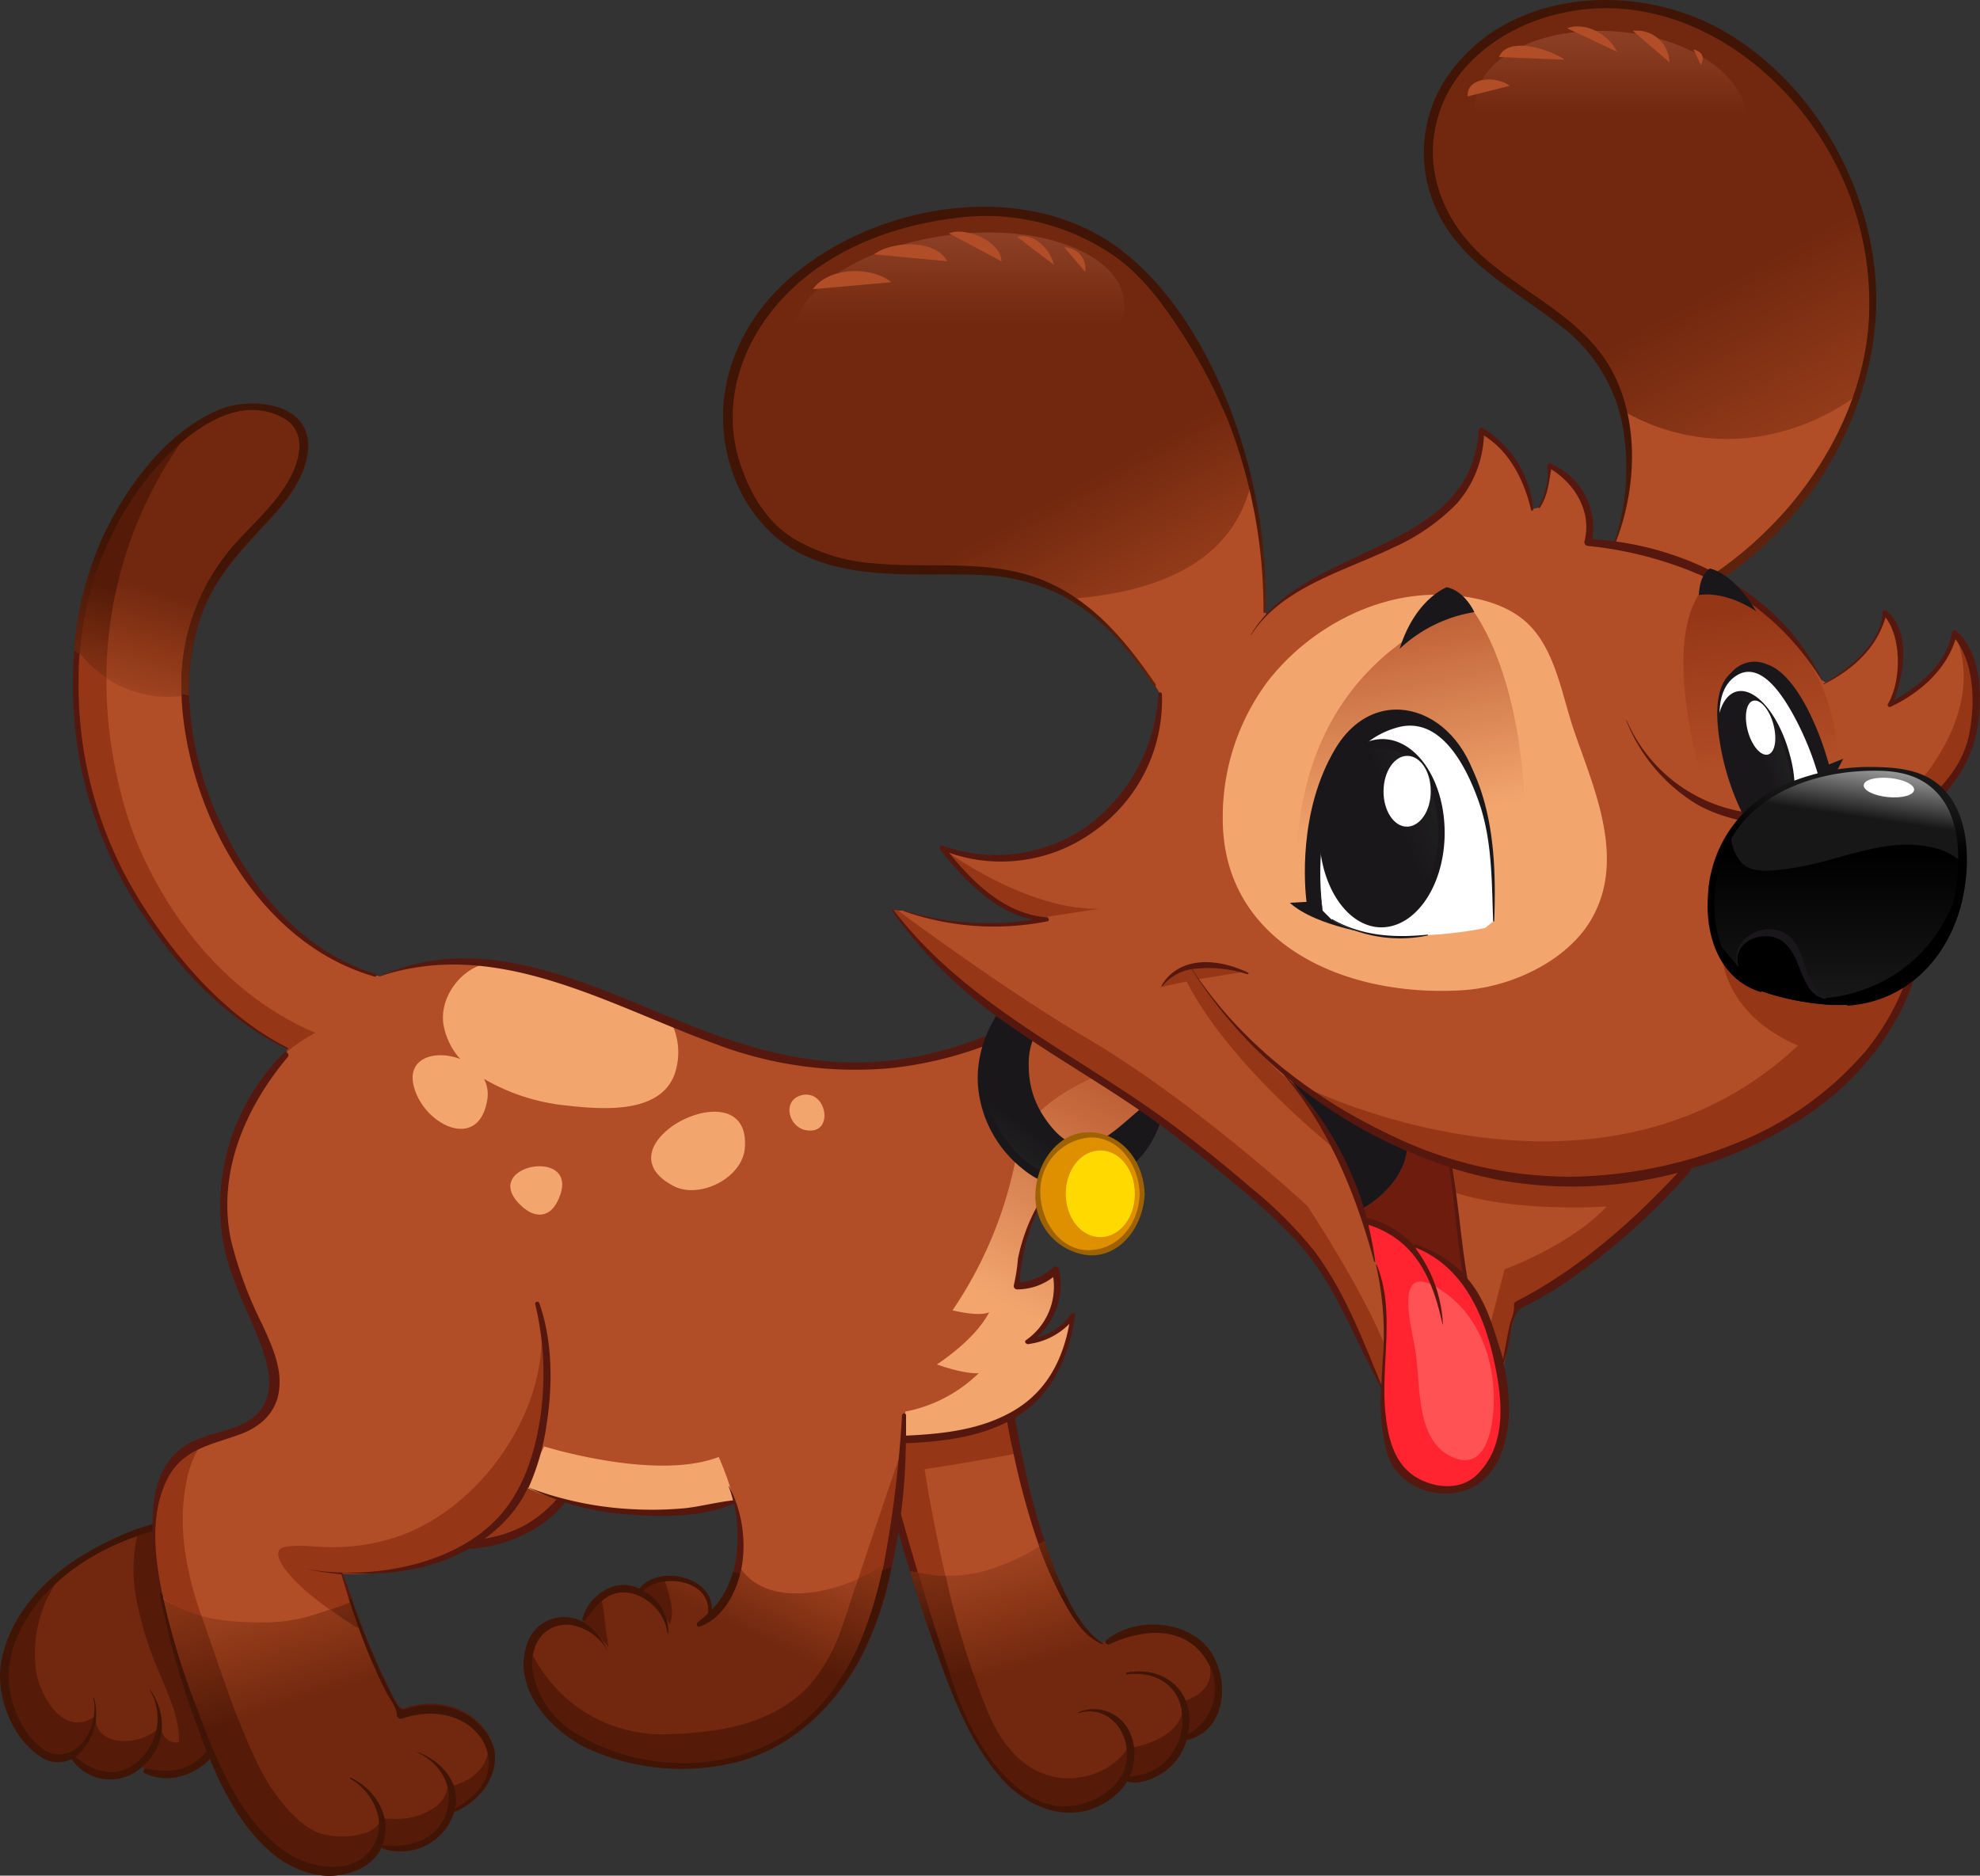 <svg xmlns="http://www.w3.org/2000/svg" xmlns:xlink="http://www.w3.org/1999/xlink" width="261.71" height="247.95" viewBox="0 0 261.71 247.95">
  <rect x="0" y="0" width="261.71" height="247.95" fill="#333333" stroke="none"/>
  <defs>
    <style>
      .cls-1 {
        fill: url(#linear-gradient);
      }

      .cls-2 {
        fill: #953716;
      }

      .cls-3 {
        fill: url(#linear-gradient-2);
      }

      .cls-4 {
        fill: url(#linear-gradient-3);
      }

      .cls-5 {
        fill: #56180e;
      }

      .cls-6 {
        fill: #b14d27;
      }

      .cls-7 {
        fill: url(#linear-gradient-4);
      }

      .cls-8 {
        fill: url(#linear-gradient-5);
      }

      .cls-9 {
        fill: url(#linear-gradient-6);
      }

      .cls-10 {
        fill: #f2a66e;
      }

      .cls-11 {
        fill: url(#linear-gradient-7);
      }

      .cls-12 {
        fill: url(#linear-gradient-8);
      }

      .cls-13 {
        fill: url(#linear-gradient-9);
      }

      .cls-14 {
        fill: url(#linear-gradient-10);
      }

      .cls-15 {
        fill: url(#linear-gradient-11);
      }

      .cls-16 {
        fill: url(#linear-gradient-12);
      }

      .cls-17 {
        fill: url(#linear-gradient-13);
      }

      .cls-18 {
        fill: url(#linear-gradient-14);
      }

      .cls-19 {
        fill: url(#linear-gradient-15);
      }

      .cls-20 {
        fill: url(#linear-gradient-16);
      }

      .cls-21 {
        fill: url(#linear-gradient-17);
      }

      .cls-22 {
        fill: #1a171b;
      }

      .cls-23 {
        fill: #de9000;
      }

      .cls-24 {
        fill: #ffd900;
      }

      .cls-25 {
        fill: #9f6200;
      }

      .cls-26 {
        fill: url(#linear-gradient-18);
      }

      .cls-27 {
        fill: url(#linear-gradient-19);
      }

      .cls-28 {
        fill: url(#linear-gradient-20);
      }

      .cls-29 {
        fill: url(#linear-gradient-21);
      }

      .cls-30 {
        fill: url(#linear-gradient-22);
      }

      .cls-31 {
        fill: url(#linear-gradient-23);
      }

      .cls-32 {
        fill: url(#linear-gradient-24);
      }

      .cls-33 {
        fill: #6d1c0e;
      }

      .cls-34 {
        fill: #ff2430;
      }

      .cls-35 {
        fill: #ff5254;
      }

      .cls-36 {
        fill: url(#linear-gradient-25);
      }

      .cls-37 {
        fill: #fff;
      }

      .cls-38 {
        fill: url(#linear-gradient-26);
      }

      .cls-39 {
        fill: url(#linear-gradient-27);
      }

      .cls-40 {
        fill: url(#linear-gradient-28);
      }

      .cls-41 {
        fill: url(#linear-gradient-29);
      }

      .cls-42 {
        fill: url(#linear-gradient-30);
      }
    </style>
    <linearGradient id="linear-gradient" x1="35.41" y1="201.59" x2="42.67" y2="193.97" gradientUnits="userSpaceOnUse">
      <stop offset="0" stop-color="#72280e"/>
      <stop offset="1" stop-color="#b14d27"/>
    </linearGradient>
    <linearGradient id="linear-gradient-2" x1="14.9" y1="184.29" x2="14.9" y2="180.83" gradientUnits="userSpaceOnUse">
      <stop offset="0" stop-color="#551b08"/>
      <stop offset="1" stop-color="#943a18"/>
    </linearGradient>
    <linearGradient id="linear-gradient-3" x1="54.94" y1="185.85" x2="59.44" y2="181.69" gradientUnits="userSpaceOnUse">
      <stop offset="0" stop-color="#401506"/>
      <stop offset="1" stop-color="#7f3115"/>
    </linearGradient>
    <linearGradient id="linear-gradient-4" x1="141.95" y1="218.52" x2="136.18" y2="198.45" xlink:href="#linear-gradient"/>
    <linearGradient id="linear-gradient-5" x1="141.61" y1="218.64" x2="137.23" y2="196.25" xlink:href="#linear-gradient-2"/>
    <linearGradient id="linear-gradient-6" x1="139.84" y1="211.47" x2="135.92" y2="199.01" xlink:href="#linear-gradient-3"/>
    <linearGradient id="linear-gradient-7" x1="133.64" y1="172.82" x2="151.99" y2="137.52" gradientUnits="userSpaceOnUse">
      <stop offset="0" stop-color="#f2a66e"/>
      <stop offset="1" stop-color="#b14d27"/>
    </linearGradient>
    <linearGradient id="linear-gradient-8" x1="94" y1="213.59" x2="101.85" y2="197.21" xlink:href="#linear-gradient"/>
    <linearGradient id="linear-gradient-9" x1="43.62" y1="223.74" x2="36.93" y2="202.74" xlink:href="#linear-gradient"/>
    <linearGradient id="linear-gradient-10" x1="22.95" y1="78.54" x2="17.41" y2="96.77" xlink:href="#linear-gradient"/>
    <linearGradient id="linear-gradient-11" x1="94.07" y1="213.62" x2="101.91" y2="197.24" xlink:href="#linear-gradient-2"/>
    <linearGradient id="linear-gradient-12" x1="43.61" y1="223.74" x2="36.92" y2="202.75" xlink:href="#linear-gradient-2"/>
    <linearGradient id="linear-gradient-13" x1="14.98" y1="77.99" x2="10.41" y2="93.04" xlink:href="#linear-gradient-2"/>
    <linearGradient id="linear-gradient-14" x1="24.82" y1="74.14" x2="19.63" y2="100.45" xlink:href="#linear-gradient-3"/>
    <linearGradient id="linear-gradient-15" x1="27.06" y1="198.05" x2="24.3" y2="193.2" xlink:href="#linear-gradient-3"/>
    <linearGradient id="linear-gradient-16" x1="98.24" y1="191.41" x2="99.28" y2="186.56" xlink:href="#linear-gradient-3"/>
    <linearGradient id="linear-gradient-17" x1="134.42" y1="152.73" x2="136.73" y2="149.5" gradientUnits="userSpaceOnUse">
      <stop offset="0" stop-color="#1f1f1f"/>
      <stop offset="1" stop-color="#1a171b"/>
    </linearGradient>
    <linearGradient id="linear-gradient-18" x1="224.75" y1="38.98" x2="245.53" y2="76.48" xlink:href="#linear-gradient"/>
    <linearGradient id="linear-gradient-19" x1="212.92" y1="15.17" x2="212.92" y2="-25.25" gradientUnits="userSpaceOnUse">
      <stop offset="0" stop-color="#72280e"/>
      <stop offset="1" stop-color="#d47f65"/>
    </linearGradient>
    <linearGradient id="linear-gradient-20" x1="229.61" y1="50.23" x2="250.67" y2="88.22" xlink:href="#linear-gradient-3"/>
    <linearGradient id="linear-gradient-21" x1="135.24" y1="67.88" x2="151.16" y2="96.61" xlink:href="#linear-gradient"/>
    <linearGradient id="linear-gradient-22" x1="126.68" y1="42.96" x2="126.68" y2="-1.62" xlink:href="#linear-gradient-19"/>
    <linearGradient id="linear-gradient-23" x1="230.93" y1="80.6" x2="233.47" y2="100.9" gradientUnits="userSpaceOnUse">
      <stop offset="0" stop-color="#953716"/>
      <stop offset="1" stop-color="#b14d27"/>
    </linearGradient>
    <linearGradient id="linear-gradient-24" x1="186.31" y1="108.9" x2="179.61" y2="75.67" xlink:href="#linear-gradient-7"/>
    <linearGradient id="linear-gradient-25" x1="139.24" y1="75.04" x2="158.46" y2="109.73" xlink:href="#linear-gradient-3"/>
    <linearGradient id="linear-gradient-26" x1="206.16" y1="47.39" x2="202.56" y2="48.89" gradientTransform="matrix(1.45, 0.01, -0.01, 1.45, -108.18, 36.77)" xlink:href="#linear-gradient-17"/>
    <linearGradient id="linear-gradient-27" x1="235.21" y1="98.66" x2="232.44" y2="99.82" xlink:href="#linear-gradient-17"/>
    <linearGradient id="linear-gradient-28" x1="245.84" y1="95.98" x2="244.11" y2="107.75" gradientUnits="userSpaceOnUse">
      <stop offset="0" stop-color="#fff"/>
      <stop offset="1" stop-color="#171717"/>
    </linearGradient>
    <linearGradient id="linear-gradient-29" x1="242.78" y1="112.94" x2="242.78" y2="131.63" gradientUnits="userSpaceOnUse">
      <stop offset="0"/>
      <stop offset="1" stop-color="#171717"/>
    </linearGradient>
    <linearGradient id="linear-gradient-30" x1="243.42" y1="111.49" x2="244.11" y2="105.03" xlink:href="#linear-gradient-29"/>
  </defs>
  <title>Asset 3animals2</title>
  <g id="Layer_2" data-name="Layer 2">
    <g id="Dog">
      <g>
        <g>
          <g>
            <path class="cls-1" d="M26.92,222.13v-.23l1.61-1.61-.46-19.39c-10.61-.23-25.84,7.85-27.46,19.39-.67,4.22,3.17,14,8.82,11.83,2.79,3.64,6.65,3.26,9.18,1l.69,1C26.92,236.67,32.68,227.9,26.92,222.13Z"/>
            <path class="cls-2" d="M47.22,206c5.54-3.23,11.31-.92,17.31-2.08,9.92-2.07,13.38-9.69,14.76-18.92,0,0-17.88,3.93-19.26,3.93S47.22,206,47.22,206Z"/>
            <path class="cls-3" d="M.61,220.29c-.67,4.22,3.17,14,8.82,11.83,2.79,3.64,6.65,3.26,9.18,1l.69,1c7.62,2.54,13.38-6.23,7.62-12v-.23l1.61-1.61-.46-19.39a28.72,28.72,0,0,0-9.83,1.74,20.07,20.07,0,0,0-.32,8.19,45.2,45.2,0,0,0,3.17,10.39c1.07,2.63,2.74,6.05,2.55,9.11-1.13.13-2.07-.41-2.49-2.11-2,2.52-8.65,3.12-8.52-1.39-4.15,3.07-7.32-2.6-7.86-5.9A17.1,17.1,0,0,1,8,208.39C4.1,211.59,1.26,215.66.61,220.29Z"/>
            <path class="cls-4" d="M29.7,226.38a8.25,8.25,0,0,0-1-2.73,7,7,0,0,0-.85-1.17c-.66-.81.25-1.41.82-2a.23.23,0,0,0-.33-.33c-.44.4-2.45,1.49-1.76,2.32a7.47,7.47,0,0,1,2,6.15A6.82,6.82,0,0,1,25.69,233c-2,1.36-4.09,1.15-6.3.81-.34-.05-.63.43-.26.61,3.45,1.63,7.54,0,9.55-3.06A7.21,7.21,0,0,0,29.7,226.38Zm-9.91-3.11s-.07,0-.05,0a7.5,7.5,0,0,1-1.26,9.34c-2.72,2.65-5.93,1.77-8.5-.35a7.49,7.49,0,0,0,2.44-7.86c0-.05-.1,0-.08,0,.62,2.64-.69,6.47-3.41,7.35-2.31.74-4.26-1.09-5.45-2.84a12.89,12.89,0,0,1-1.09-12.8c4.2-9.35,15.92-14.62,25.68-14.93a.33.33,0,0,0,0-.65c-6-.34-12.09,2-17.15,5.07s-9.65,8-10.76,14.08c-.78,4.27,1.36,10,5,12.4a4.08,4.08,0,0,0,4.31.47,6.15,6.15,0,0,0,9.15,1.16C22,231,22.2,226.71,19.79,223.27Z"/>
            <path class="cls-5" d="M47.26,206.05c4.56-2.24,9.43-1.18,14.29-1.3a18.57,18.57,0,0,0,10-3.21c5.07-3.49,7.92-10.53,8-16.56a.25.25,0,0,0-.5-.06c-.94,3.13-1.45,6.25-2.86,9.24a16.45,16.45,0,0,1-6.27,7.14c-3.44,2.11-7.37,2.48-11.31,2.46s-7.88,0-11.43,2.16c-.08.05,0,.17.08.13Z"/>
          </g>
          <g>
            <path class="cls-6" d="M159,217.89c-3-3.29-8.82-3.34-12.51-.82l-1,.07c-6.34-3.45-11.74-24.46-12.65-35.62l-17.31,6.93a345.62,345.62,0,0,0,10.38,34.61c2.29,6.3,7.38,16,15.13,16.15a9.06,9.06,0,0,0,7.55-4.09v0a7.38,7.38,0,0,0,7.85-5.39l.34-.05C162,228.22,162.14,221.39,159,217.89Z"/>
            <path class="cls-7" d="M141,239.21a9.06,9.06,0,0,0,7.55-4.09v0a7.38,7.38,0,0,0,7.85-5.39l.34-.05c5.19-1.51,5.38-8.34,2.22-11.84-3-3.29-8.82-3.34-12.51-.82l-1,.07c-2.86-1.56-5.54-6.71-7.69-12.91l-.12.08a29.53,29.53,0,0,1-7.86,3.52,18.38,18.38,0,0,1-9-.1c1.57,5.2,3.24,10.28,5.08,15.33C128.19,229.36,133.28,239.07,141,239.21Z"/>
            <g>
              <path class="cls-2" d="M115.52,188.45c2,8.13,4.15,15.74,6.49,23.13-.41-1.28-.8-2.56-1.19-3.85a18.39,18.39,0,0,0,4.15.59c-1.81-7.77-2.76-14.11-2.76-14.11,4.85-.69,12.23-2.07,12.23-2.07l0,0a86.79,86.79,0,0,1-1.63-10.59Z"/>
              <path class="cls-8" d="M156.36,224.9c.46,5.31-7.38,6.23-7.38,6.23-2.08,3.92-12.69,8.08-18.23-4.38A109.26,109.26,0,0,1,125,208.32a18.39,18.39,0,0,1-4.15-.59c.39,1.29.78,2.57,1.19,3.85a1.54,1.54,0,0,0,0,.17c.38,1.2.77,2.4,1.16,3.59l.36,1.07.93,2.74c.46,1.3.92,2.61,1.39,3.91,2.29,6.3,7.38,16,15.13,16.15a9.06,9.06,0,0,0,7.55-4.09v0a7.38,7.38,0,0,0,7.85-5.39l.34-.05c5-1.44,5.35-7.75,2.6-11.36a4.22,4.22,0,0,0,.23.76C161.44,223.75,156.36,224.9,156.36,224.9Z"/>
            </g>
            <g>
              <path class="cls-5" d="M136.9,203.08c.11.33.24.66.35,1a49.77,49.77,0,0,0,3.9,8.57c1.09,1.88,2.49,3.89,4.58,4.71.07,0,.11-.08.05-.12-2-1.23-3.4-3.48-4.48-5.52a51.18,51.18,0,0,1-3.22-8c-.19-.58-.38-1.15-.56-1.72-2.12-6.73-3.19-13.6-4.41-20.52-.06-.33-.57-.24-.58.08a49.49,49.49,0,0,0,1.28,9.84A102.55,102.55,0,0,0,136.9,203.08Zm23.42,15.75c-2.61-4.66-10.16-5.29-14.09-2-.3.26.09.68.4.52,4.24-2,9.91-2.57,12.78,2a6.9,6.9,0,0,1-2.4,9.93,8.57,8.57,0,0,0,.19-1.32c.32-4.84-3.71-7.73-8.26-6.84-.12,0-.09.23,0,.22,4.39-.57,7.67,2.06,7.33,6.62a7.81,7.81,0,0,1-2.35,5,6.87,6.87,0,0,1-2.52,1.5,15.43,15.43,0,0,1-2.13.42,7,7,0,0,0,.18-5.58,5.22,5.22,0,0,0-6.92-2.93c-.06,0,0,.11,0,.09,4.22-1.27,7.2,3,6.27,6.85-.74,3.06-4,5-7,5.4-5.93.79-10.49-5-13-9.55a44.26,44.26,0,0,1-3.24-7.91c-1.18-3.52-2.33-7.05-3.41-10.6-.29-.94-.57-1.89-.85-2.84q-1.2-4-2.33-8.05c-1-3.78-1.87-7.66-3.13-11.38a.36.36,0,0,0-.7.19,133.72,133.72,0,0,0,3.59,13.9q.75,2.64,1.55,5.25c.86,2.84,1.77,5.67,2.75,8.47,2.29,6.51,4.67,13.61,9.32,18.88,4,4.56,10.43,6.49,15.32,2a7.7,7.7,0,0,0,1.29-1.58c1.85.58,4.32-.68,5.63-1.84a7.77,7.77,0,0,0,2.22-3.61C161.89,228.84,162.51,222.73,160.32,218.83Z"/>
              <path class="cls-9" d="M145.73,217.35c.07,0,.11-.08.05-.12-2-1.23-3.4-3.48-4.48-5.52a51.18,51.18,0,0,1-3.22-8l-.83.39a49.77,49.77,0,0,0,3.9,8.57C142.24,214.52,143.64,216.53,145.73,217.35Zm14.59,1.48c-2.61-4.66-10.16-5.29-14.09-2-.3.26.09.68.4.52,4.24-2,9.91-2.57,12.78,2a6.9,6.9,0,0,1-2.4,9.93,8.57,8.57,0,0,0,.19-1.32c.32-4.84-3.71-7.73-8.26-6.84-.12,0-.09.23,0,.22,4.39-.57,7.67,2.06,7.33,6.62a7.81,7.81,0,0,1-2.35,5,6.87,6.87,0,0,1-2.52,1.5,15.43,15.43,0,0,1-2.13.42,7,7,0,0,0,.18-5.58,5.22,5.22,0,0,0-6.92-2.93c-.06,0,0,.11,0,.09,4.22-1.27,7.2,3,6.27,6.85-.74,3.06-4,5-7,5.4-5.93.79-10.49-5-13-9.55a44.26,44.26,0,0,1-3.24-7.91c-1.18-3.52-2.33-7.05-3.41-10.6-.29-.94-.57-1.89-.85-2.84l-1-.09c.86,2.84,1.77,5.67,2.75,8.47,2.29,6.51,4.67,13.61,9.32,18.88,4,4.56,10.43,6.49,15.32,2a7.7,7.7,0,0,0,1.29-1.58c1.85.58,4.32-.68,5.63-1.84a7.77,7.77,0,0,0,2.22-3.61C161.89,228.84,162.51,222.73,160.32,218.83Z"/>
            </g>
          </g>
          <g>
            <path class="cls-6" d="M148.29,151.53l6-7.16-.23-5.3-13.61-6.46c-10.84,6.46-21.92,9.69-34.61,7.84-18.62-2.76-36.54-19-55.61-11.39l-.69-.15c-5.17-1.42-10.75-5.51-14.2-9.5-6.68-7.72-11.3-19.92-10.9-30.16a27,27,0,0,1,5.41-15c3-4,7.2-7,9.39-11.58,4-8.33-5.62-11-11.85-7.11C16.43,62.43,10.76,75.15,10.07,86.92c-.46,9.92,1.16,19.84,6,28.61C20.46,123.84,28.53,134,38,138.6l-.16,1-.07,0a31.51,31.51,0,0,0-7.87,15.59c-1.16,6.75.66,12.51,3.43,18.5,1.75,3.79,5.14,10.48,1,13.9-3.92,3.23-9.46,1.62-12.46,7.39-1.61,3-1.61,6.69-1.38,9.92.69,8.77,4.15,18.69,7.38,26.76,3,6.92,9.69,18.92,19.38,15a5.56,5.56,0,0,0,2.61-2.33l.85,0c4.92,1.17,8.46-1.95,9-5.48l.43.64c10.16-5.31,2.77-16.38-7.15-12.69-3.69-6.23-5.54-11.77-7.84-18.69l0-.09c8,.43,17.23-1.92,22.2-8.22a16.62,16.62,0,0,0,2-3.27l.54.27c7.62,3.46,18.93,4.15,27,1.85l.27-.1c1.51,5,1,11.85-3.18,15.25l-.09-.38c.92-4.62-6.92-6.23-9.23-3,0,0,0,.07,0,.17-2.44-1.13-5.51-.58-7.37,3.53l0,.87c-3.74-1.92-8.31.55-7.1,6.74,2.3,10.61,18.45,13.38,27.45,10.85,9.46-2.54,15.23-10.39,18.23-19.15a88.44,88.44,0,0,0,3.6-23.36l.32.28c11.31-.46,20.54-3.46,22.15-16.38a8.47,8.47,0,0,1-6,3.46,8.69,8.69,0,0,0,3.69-9.46,7.19,7.19,0,0,1-5.08,2.08,26,26,0,0,1,4.15-12.93Z"/>
            <path class="cls-10" d="M96.81,198.47s0,.05,0,.07l.23-.17A43.37,43.37,0,0,0,95,192.6c-8.31,3.23-23.08-1.39-23.08-1.39l-2.57,5.3.49.24c7.62,3.46,18.64,4.13,26.71,1.83Z"/>
            <path class="cls-11" d="M141.82,173.91a8.47,8.47,0,0,1-6,3.46,8.69,8.69,0,0,0,3.69-9.46,7.19,7.19,0,0,1-5.08,2.08,26,26,0,0,1,4.15-12.93l9.7-5.53,6-7.16-.22-5.27c-8.43,2.26-18.56,6.36-19.62,13.12a54.21,54.21,0,0,1-8.54,21c3.93.92,4.85.23,4.85.23-1.85,3.69-6.92,6.92-6.92,6.92,3.92,1.38,5.54,1.15,5.54,1.15a19,19,0,0,1-9.7,5.08v3.69h0C131,189.83,140.21,186.83,141.82,173.91Z"/>
            <path class="cls-12" d="M97.62,206.88a11.1,11.1,0,0,1-3.7,6.87l-.09-.38c.92-4.62-6.92-6.23-9.23-3,0,0,0,.07,0,.17-2.44-1.13-5.51-.58-7.37,3.53l0,.87c-3.74-1.92-8.31.55-7.1,6.74,2.3,10.61,18.45,13.38,27.45,10.85,9.46-2.54,15.23-10.39,18.23-19.15.73-2.57,1.32-4.92,1.79-7.18C112.27,210.47,101.34,213.27,97.62,206.88Z"/>
            <path class="cls-13" d="M21.36,211.12a120.54,120.54,0,0,0,6.48,20.47c3,6.92,9.69,18.92,19.38,15a5.56,5.56,0,0,0,2.61-2.33l.85,0c4.92,1.17,8.46-1.95,9-5.48l.43.64c10.16-5.31,2.77-16.38-7.15-12.69a75,75,0,0,1-6.59-15c-3.7,1.39-6.91,2.74-11.4,2.74C30.13,214.52,25.18,214,21.36,211.12Z"/>
            <path class="cls-14" d="M14.5,89.93a14.67,14.67,0,0,0,10,2c0-.89-.06-1.78,0-2.66a27,27,0,0,1,5.41-15c3-4,7.2-7,9.39-11.58,4-8.33-5.62-11-11.85-7.11C16.76,62.23,11.13,74.39,10.16,85.85A14,14,0,0,0,14.5,89.93Z"/>
            <path class="cls-10" d="M89.1,142.18a8.85,8.85,0,0,0-.37-7c-8-3.27-15.9-6.89-24-7.85-3.22.25-6.66,4.07-6.13,8A9.08,9.08,0,0,0,60.84,140c-3.49-1.36-7.94-.05-5.69,4.87,2,4.32,8.16,6.86,9.24.61a4.37,4.37,0,0,0-.42-2.86,26.93,26.93,0,0,0,10.59,3.49C79.11,146.62,87,147.43,89.1,142.18ZM89,156.77c3.46,1.82,9.14-1.05,9.45-5C99.34,140.8,78.59,151.29,89,156.77Zm17-12c-2.65.63-1.84,4.15.47,4.62C110.33,150.16,109.37,144,106,144.77Zm-36.65,15c1.35,1.1,3.21,1.28,4.31-.91C77.58,151.16,62.24,154,69.38,159.82Z"/>
            <path class="cls-2" d="M26.69,190.75c-.79-.11-1.92.8-2.5,1.25a8.86,8.86,0,0,0-2.35,2.91c-1.69,3.14-1.66,7-1.34,10.43.09,1,.21,1.91.35,2.86.08.53.16,1.06.26,1.59s.07,1.2.44,1.47a15.85,15.85,0,0,0,5.06,2.33c-1.9-5.48-3.15-11.44-2.05-17.23A13.8,13.8,0,0,1,26.69,190.75ZM38,138.6c0,.08-.06.35-.07.44a23.67,23.67,0,0,1,3.76-2.51c-10.11-4.25-17.76-12.84-22.44-22.6A44.45,44.45,0,0,1,17,108.38a62.47,62.47,0,0,1-2.64-12.54q-.28-2.86-.29-5.75c0-.32.07-.4-.2-.58l-.59-.42c-.37-.28-.73-.58-1.07-.89A13.62,13.62,0,0,1,10.29,86l-.13-.18a54.76,54.76,0,0,0,3.38,24.29,61.39,61.39,0,0,0,11.66,18.4,52.27,52.27,0,0,0,6.47,6.06,38.09,38.09,0,0,0,3.55,2.47c.6.37,1.21.73,1.84,1.06Zm30.44,50.18C65.2,195,59.6,200.56,52.94,203a27,27,0,0,1-9.12,1.53c-2,0-4-.36-6-.07s-.66,2.33.09,3.28a22.13,22.13,0,0,0,3.59,3.45c.69.56,1.4,1.09,2.12,1.61l2.75-1-.66-2A12,12,0,0,0,45.1,208c6.6.35,13.81-1.06,19.13-5.19a19.34,19.34,0,0,0,5.46-7,15.87,15.87,0,0,0,1.2-2.89,34,34,0,0,0,1-5.66,46.37,46.37,0,0,0-.25-11.71A27,27,0,0,1,68.43,188.78Zm45,19.91a19.31,19.31,0,0,0,4.1-2.5,94.06,94.06,0,0,0,1.76-14.78Q116.33,200,113.44,208.69Z"/>
            <g>
              <path class="cls-15" d="M88.52,214.75c.64-1.42.12-3.3-.31-4.71-.08-.3-.18-.59-.28-.88l-.12-.34c-.07-.2-.5,0-.67,0a4.26,4.26,0,0,0-2.41,1.37A16.61,16.61,0,0,1,88.52,214.75Zm-11,.19a18.41,18.41,0,0,1,2.91,2.81c-.17-1.15-.33-2.29-.49-3.44a27.42,27.42,0,0,0-.49-3.27,6.6,6.6,0,0,0-1.57,1.76,9.53,9.53,0,0,0-.68,1.26A.69.69,0,0,0,77.54,214.94Zm37.68-7.17c-.43.25-.87.48-1.32.7s-.43.14-.54.48-.23.69-.35,1c-.61,1.85-1.17,3.71-1.84,5.54a22.85,22.85,0,0,1-3.48,6.49c-3.26,4.09-8.15,6-13.2,6.75a51.7,51.7,0,0,1-6,.52,19.32,19.32,0,0,1-13.37-4.53,20.23,20.23,0,0,1-5.08-6.7c-1.35,5.66,3.39,10.53,8.07,12.74a29.56,29.56,0,0,0,15.75,2.41,23.94,23.94,0,0,0,15.55-8.37,33,33,0,0,0,5-8.15,44.59,44.59,0,0,0,3.08-10.5A18.24,18.24,0,0,1,115.22,207.77Z"/>
              <path class="cls-16" d="M47.62,215.25c-.42-1.15-.86-2.3-1.22-3.47-.92.35-1.83.7-2.75,1,.93.68,1.88,1.32,2.85,1.95A2.34,2.34,0,0,0,47.62,215.25Zm16.91,15.33c.17,2.43-1.42,4.2-3.54,5.09a8.47,8.47,0,0,1-1.71.53c-.15,0-.31.81-.39,1a4.71,4.71,0,0,1-1,1.4,8.73,8.73,0,0,1-5.74,1.84,14.62,14.62,0,0,1-1.62-.06c-.11,0-.42.66-.53.79a3.63,3.63,0,0,1-1.34,1,10.22,10.22,0,0,1-5.75.34c-1.76-.3-3.51-1.87-4.7-3.12a26.47,26.47,0,0,1-4.37-6.68A94.85,94.85,0,0,1,30,223.27c-.92-2.57-1.8-5.15-2.69-7.73-.22-.65-.45-1.3-.68-1.95a20.22,20.22,0,0,1-2-.67,15.11,15.11,0,0,1-1.68-.79c-.32-.18-1.47-.67-1.58-1a96.39,96.39,0,0,0,3.5,12.52,94.85,94.85,0,0,0,4,10.19c2.3,4.75,5.46,10.12,10.38,12.52a9.54,9.54,0,0,0,5.46.93,8.46,8.46,0,0,0,3.13-1,5.25,5.25,0,0,0,1.44-1.21c.3-.36.38-.81.86-.79,1,0,2,.31,3.09.25a7.17,7.17,0,0,0,3.16-.94,6.85,6.85,0,0,0,3.33-4.78c.08.12.3.6.43.64a12.25,12.25,0,0,0,1.73-1.08,8.55,8.55,0,0,0,2.27-2.45A5.94,5.94,0,0,0,64.53,230.58Z"/>
              <path class="cls-17" d="M23.58,58.34a37.87,37.87,0,0,0-10.49,15,43.85,43.85,0,0,0-2.49,9c-.12.71-.22,1.43-.3,2.15-.05.44-.1.89-.14,1.34,0,.13.43.6.52.71a14.15,14.15,0,0,0,3.38,3.08,54.87,54.87,0,0,1,10.6-32.16C24.3,57.76,23.93,58,23.58,58.34Z"/>
            </g>
            <g>
              <path class="cls-5" d="M37.94,138.69c.12.06.22-.11.1-.17-8.2-4.16-14.7-11.7-19.52-19.38A53.91,53.91,0,0,1,10.39,90c0-1.18,0-2.36.14-3.54a42.82,42.82,0,0,1,7.55-21.43c3.79-5.38,12-13.83,19.34-9.81,3,1.63,2.38,5.09,1.09,7.64-1.89,3.76-5.32,6.52-8,9.67A28,28,0,0,0,24,91.71c0,.73.05,1.45.12,2.18,1.32,14.56,10.53,31,25.4,35.21.24.07.34-.3.1-.38C40,125.83,33.29,117.64,29.2,108.89A43.18,43.18,0,0,1,25,92a29,29,0,0,1,1.76-11c1.83-4.83,5.26-8.38,8.7-12.08,2.48-2.68,5.15-6,5.29-9.78.22-6-7.77-6.63-11.84-4.87-7,3-12.31,10.31-15.37,17A43.79,43.79,0,0,0,9.8,86a58.82,58.82,0,0,0,.11,10.19,54.35,54.35,0,0,0,9.46,25.42C24.12,128.64,30.27,134.93,37.94,138.69Zm45.22,61.53c4.31.32,9.75.39,13.78-1.43,0,0,0,0,.07-.08a20.37,20.37,0,0,1,.28,7.25,12.88,12.88,0,0,1-.37,1.83,11.45,11.45,0,0,1-2.83,5.08c.26-4.41-7-6.08-9.54-2.84l-.53-.21c-3-1.08-6.18,1.25-7,4.19a.18.18,0,0,0,.33.14c1.67-2.27,3.31-4.31,6.41-3.46a6.5,6.5,0,0,1,4.48,5.21,0,0,0,1,0,.07,0A6.11,6.11,0,0,0,85,210.28c2.7-2.47,9.07-1.34,8.6,3a17.46,17.46,0,0,1-1.35,1.17c-.26.2-.12.71.24.57,2.9-1.07,4.58-4.05,5.33-6.94.09-.36.18-.72.24-1.07a17,17,0,0,0-1.7-10.54s-.08,0-.06,0a15.19,15.19,0,0,1,.59,1.88.12.12,0,0,0-.1,0c-2,.23-4,.74-6,1a46.75,46.75,0,0,1-7.1.16,45.11,45.11,0,0,1-13.82-2.86,31.44,31.44,0,0,0,2.4-8.5c.79-5.17.77-10.94-1-15.91a.28.28,0,0,0-.53.15,39.6,39.6,0,0,1,.67,15c-.67,4.49-2.11,9.18-5.1,12.69-5.89,6.91-17.44,8.88-26,7.3a0,0,0,0,0,0,0,40.28,40.28,0,0,0,4.82.73c.32,1.12.66,2.23,1,3.33.65,2,1.35,4,2.12,6,.55,1.41,1.16,2.8,1.8,4.18.32.7.66,1.38,1,2.07.44.87,1.39,2,1.41,3a.53.53,0,0,0,.67.51c3.62-1.25,7.94-.82,10.37,2.44a5.71,5.71,0,0,1,.93,4.75c-.54,2.29-2.46,3.56-4.3,4.76.82-3.61-2-6.54-5.29-7.64,0,0,0,0,0,0,3.34,1.45,5.32,4.62,4.14,8.19s-4.9,4.69-8.28,4.26c-.25,0-.29.37-.06.44a7.43,7.43,0,0,0,9.26-4.45,3,3,0,0,0,.15-.48.2.2,0,0,0,.21,0c2.74-1.23,5.08-3.86,5.17-7,.08-2.71-2-5.08-4.24-6.25a9.55,9.55,0,0,0-4.3-1,11.69,11.69,0,0,0-2.69.36c-.61.15-1.12.59-1.61-.24s-.77-1.39-1.13-2.09a97.66,97.66,0,0,1-5-12.11c-.39-1.08-.79-2.16-1.21-3.24,8,.68,16.37-1.18,21.9-7.26a16.76,16.76,0,0,0,2.65-4A34.89,34.89,0,0,0,83.16,200.22Zm58.39-26.47a7.9,7.9,0,0,1-4.57,3.08,9.29,9.29,0,0,0,3-9.05.49.49,0,0,0-.82-.21,7.29,7.29,0,0,1-4.23,1.93c-.45.06.4-4.11.51-4.57a30.82,30.82,0,0,1,3.16-7.86s0,0,0,0a23.88,23.88,0,0,0-3,5.62,25.79,25.79,0,0,0-1.05,3.68,23.43,23.43,0,0,1-.54,3.5.45.45,0,0,0,.44.58,7.81,7.81,0,0,0,4.76-1.63,8.61,8.61,0,0,1-3.6,8.34c-.28.21,0,.56.31.52a9.26,9.26,0,0,0,5.42-2.67c-.87,4.75-3,8.92-7.34,11.47s-9.41,3.08-14.24,3.3c0-.9,0-1.81,0-2.71a.27.27,0,0,0-.53,0,155.37,155.37,0,0,1-2.56,20.51c-2.53,11.58-7.85,22.13-20.53,24.9a27.67,27.67,0,0,1-20-3.34,11.94,11.94,0,0,1-5.7-8.37c-.43-3.26,1.37-6.15,4.84-6a6.87,6.87,0,0,1,5.16,3.65s0,0,0,0c-1.1-2.25-2.73-4.44-5.47-4.62a5.1,5.1,0,0,0-5.11,3.13c-2.39,6,2.81,11.76,7.79,14.19a30.1,30.1,0,0,0,18.62,2.08c7.67-1.55,13.63-7,17.34-13.7a44.12,44.12,0,0,0,4.24-12.24c.23-1.08.44-2.16.64-3.24a79,79,0,0,0,1.24-13.23c5.15-.22,10.59-.88,15-3.73s6.69-8,7.37-13.16C142.19,173.56,141.71,173.51,141.55,173.75ZM94.54,138a52,52,0,0,0,23.11,3.21,50.92,50.92,0,0,0,22.95-8.31.32.32,0,0,0-.32-.55c-7.81,4-15.47,7.41-24.35,8-8.22.6-16-1.45-23.62-4.39C78.9,130.8,64.4,122.56,50,129.13c0,0,0,0,0,0C65.58,123.82,80.29,132.82,94.54,138ZM46.33,235c-.07,0-.13.07-.06.11,3.34,1.9,5.3,6.46,2.52,9.7-2.58,3-7.55,2.15-10.5.33-6.42-4-9.68-12.44-12.2-19.14a97.24,97.24,0,0,1-4.54-14.77c0-.19-.07-.37-.11-.56-1-4.91-1.65-10.36.6-15,2-4.09,5.67-4.6,9.53-6,3.11-1.1,5.24-3.22,5.38-6.61.12-2.78-1.17-5.53-2.3-8a53,53,0,0,1-4.13-11.17c-1.84-8.83,1.89-17.47,7.51-24.15.31-.36-.18-.87-.53-.53a28.65,28.65,0,0,0-8,25c.8,4.45,2.91,8.39,4.58,12.53,1.49,3.67,2.87,8.4-1.13,11-2.81,1.79-6.47,1.67-9.11,3.83-3.41,2.79-3.73,7-3.69,11.07a42.92,42.92,0,0,0,.93,7.91c.41,2.08.9,4.15,1.38,6.2a116.26,116.26,0,0,0,4.75,14.45c2.5,6.54,7.23,15.55,14.94,16.67,3.35.5,7.54-.87,8.57-4.41S49.42,236.41,46.33,235Z"/>
              <path class="cls-18" d="M26.71,80.93c1.83-4.83,5.26-8.38,8.7-12.08,2.48-2.68,5.15-6,5.29-9.78.22-6-7.77-6.63-11.84-4.87-7,3-12.31,10.31-15.37,17A43.79,43.79,0,0,0,9.8,86c.23.17.48.32.73.48a42.82,42.82,0,0,1,7.55-21.43c3.79-5.38,12-13.83,19.34-9.81,3,1.63,2.38,5.09,1.09,7.64-1.89,3.76-5.32,6.52-8,9.67A28,28,0,0,0,24,91.71q.49.14,1,.24A29,29,0,0,1,26.71,80.93Z"/>
              <path class="cls-19" d="M61.17,226.41a9.55,9.55,0,0,0-4.3-1,11.69,11.69,0,0,0-2.69.36c-.61.15-1.12.59-1.61-.24s-.77-1.39-1.13-2.09a97.66,97.66,0,0,1-5-12.11l-.31.08c.65,2,1.35,4,2.12,6,.55,1.41,1.16,2.8,1.8,4.18.32.7.66,1.38,1,2.07.44.87,1.39,2,1.41,3a.53.53,0,0,0,.67.51c3.62-1.25,7.94-.82,10.37,2.44a5.71,5.71,0,0,1,.93,4.75c-.54,2.29-2.46,3.56-4.3,4.76.82-3.61-2-6.54-5.29-7.64,0,0,0,0,0,0,3.34,1.45,5.32,4.62,4.14,8.19s-4.9,4.69-8.28,4.26c-.25,0-.29.37-.06.44a7.43,7.43,0,0,0,9.26-4.45,3,3,0,0,0,.15-.48.2.2,0,0,0,.21,0c2.74-1.23,5.08-3.86,5.17-7C65.49,230,63.45,227.58,61.17,226.41ZM46.33,235c-.07,0-.13.07-.06.11,3.34,1.9,5.3,6.46,2.52,9.7-2.58,3-7.55,2.15-10.5.33-6.42-4-9.68-12.44-12.2-19.14a97.24,97.24,0,0,1-4.54-14.77c0-.19-.07-.37-.11-.56l-.36-.14c.41,2.08.9,4.15,1.38,6.2a116.26,116.26,0,0,0,4.75,14.45c2.5,6.54,7.23,15.55,14.94,16.67,3.35.5,7.54-.87,8.57-4.41S49.42,236.41,46.33,235Z"/>
              <path class="cls-20" d="M116.62,207.57c-2.53,11.58-7.85,22.13-20.53,24.9a27.67,27.67,0,0,1-20-3.34,11.94,11.94,0,0,1-5.7-8.37c-.43-3.26,1.37-6.15,4.84-6a6.87,6.87,0,0,1,5.16,3.65s0,0,0,0c-1.1-2.25-2.73-4.44-5.47-4.62a5.1,5.1,0,0,0-5.11,3.13c-2.39,6,2.81,11.76,7.79,14.19a30.1,30.1,0,0,0,18.62,2.08c7.67-1.55,13.63-7,17.34-13.7a44.12,44.12,0,0,0,4.24-12.24C117.46,207.35,117.05,207.45,116.62,207.57Zm-39.25,6.58c1.67-2.27,3.31-4.31,6.41-3.46a6.5,6.5,0,0,1,4.48,5.21,0,0,0,1,0,.07,0A6.11,6.11,0,0,0,85,210.28c2.7-2.47,9.07-1.34,8.6,3a17.46,17.46,0,0,1-1.35,1.17c-.26.2-.12.71.24.57,2.9-1.07,4.58-4.05,5.33-6.94l-.94-.32a11.45,11.45,0,0,1-2.83,5.08c.26-4.41-7-6.08-9.54-2.84l-.53-.21c-3-1.08-6.18,1.25-7,4.19A.18.18,0,0,0,77.37,214.15Z"/>
            </g>
          </g>
          <g>
            <path class="cls-21" d="M155.67,143.68c-6.69,2.77-11.54,13.85-18,4.15-2.77-3.92-3-10.84.92-14.07l-2.76-4.38c-3.46,3.23-6.23,7.84-6.23,12.69,0,10.38,11.53,19.84,20.07,11.07a12.77,12.77,0,0,0,4.15-9.23Z"/>
            <path class="cls-22" d="M155.8,144l-.26-.64a11.64,11.64,0,0,0-1.6.84c0-.1,0-.19,0-.29a.1.1,0,0,0-.2,0c0,.16-.05.31-.07.47-4,2.54-7.34,7.07-10.62,7-1.54,0-3.2-.94-5.07-3.75a11.89,11.89,0,0,1-2-6.69,8.83,8.83,0,0,1,2.85-6.92l-.43-.54a9.5,9.5,0,0,0-3.11,7.46,12.55,12.55,0,0,0,2.12,7.08c1.91,2.88,3.78,4.05,5.64,4.05,3.66-.06,6.84-4.26,10.44-6.77a14.67,14.67,0,0,1-7.19,9.72c-3.6,2-7.8.84-10.82-1.62A15.55,15.55,0,0,1,130.07,143c-.5-5.18,2.34-10,5.78-13.58,0,0,0-.08,0-.05-4.06,3.55-6.94,8.57-6.59,14.08a15.67,15.67,0,0,0,5.93,11.08,10.88,10.88,0,0,0,11.29,1.67A13.22,13.22,0,0,0,154,145,12.68,12.68,0,0,1,155.8,144Z"/>
          </g>
          <g>
            <path class="cls-23" d="M151,157.81c0,4.31-3.08,7.79-6.89,7.79s-6.89-3.48-6.89-7.79,3.09-7.78,6.89-7.78S151,153.51,151,157.81Z"/>
            <path class="cls-24" d="M150,157.81c0,3.17-2,5.73-4.56,5.73s-4.57-2.56-4.57-5.73,2-5.72,4.57-5.72S150,154.65,150,157.81Z"/>
            <path class="cls-25" d="M150.64,157.81c-.11,4-2.77,7.31-6.57,7.45s-6.46-3.64-6.56-7.45a7.12,7.12,0,0,1,6.56-7.44c3.8-.13,6.47,3.64,6.57,7.44a.33.33,0,1,0,.65,0c-.13-4.38-3.07-8-7.22-8.13s-7.09,4-7.21,8.13a7.81,7.81,0,0,0,7.21,8.14c4.15.14,7.1-4,7.22-8.14A.33.33,0,1,0,150.64,157.81Z"/>
          </g>
        </g>
        <g>
          <g>
            <path class="cls-6" d="M212.66,73.65c2.43-5.19,3.12-12.8,2.08-18.34-2.08-10.39-9.69-13.5-17.31-19.38C180.47,22.77,190.17,2,210.24.62,233.63-1,250.76,24.54,247,46.05c-2.42,13.8-11.88,26.26-24.3,32.79Z"/>
            <g>
              <path class="cls-26" d="M210.24.62C190.17,2,180.47,22.77,197.43,35.93c7.36,5.68,14.72,8.78,17.08,18.36a27.26,27.26,0,0,0,17.8,3.44,29.89,29.89,0,0,0,13.08-5.42A41.08,41.08,0,0,0,247,46.05C250.76,24.54,233.63-1,210.24.62Z"/>
              <path class="cls-27" d="M230.83,15.36c.28,5.59-6.8,10.18-16.44,10.18C204,25.54,195,20.3,195,13.93s8.72-10.55,18.79-9.76C223.17,4.91,230.54,9.86,230.83,15.36Z"/>
              <path class="cls-6" d="M194,12.74l5.54-1.39C197.84,10,193.83,10.14,194,12.74Zm4.16-5.2,8.65.35C204.9,6.52,199.3,4.7,198.13,7.54Zm9-3.8,6.58,3.11C212.67,4.57,209.54,2.82,207.12,3.74Zm8.66.34,4.84,4.16A4.32,4.32,0,0,0,215.78,4.08Zm8,2.43,1,2.07C225.36,7.56,225,6.79,223.74,6.51Z"/>
            </g>
            <path class="cls-28" d="M212.71,73.68c3.42-7.22,4.27-16.7.7-24s-11.34-10.45-17.07-15.46C191,29.57,188.05,22.7,190,15.72,191.79,9,197.72,4.36,204.11,2.35c15.48-4.88,30.72,5,38,18.35A40.37,40.37,0,0,1,247,42.6c-.6,8.83-4.63,17.3-10.22,24a51,51,0,0,1-14.32,11.78c-.56.31-.07,1.14.5.85C237.43,72,248,55.9,248,39.55c-.06-14.1-8.07-28.61-20.41-35.58-11.69-6.6-28.91-5.36-36.64,6.68a17.86,17.86,0,0,0-1.24,16.71c3.12,7.31,10.41,10.89,16.34,15.54a21.66,21.66,0,0,1,8.25,12.54,31.14,31.14,0,0,1-1.64,18.18c0,.07.07.13.1.06Z"/>
          </g>
          <g>
            <path class="cls-6" d="M258.35,83.69c-.69,4.15-4.85,7.61-8.54,9.46,1.62-3,2.08-9.92-.69-12.23-.45,4-4.41,7.43-7.81,9.31l-.5-.31c-6-11.54-18.69-17.31-30.92-18.23,1.16-3.92-1.38-8.54-5.07-10.15a9.88,9.88,0,0,1-1.39,5.54l-.92.23c-.46-3.93-3.23-8.54-6.69-10.39-.64,15.64-19.84,15.42-28.38,24.3l-.23-.3c0-15.46-3.93-28.38-13.16-41.07s-24.22-14.31-38.53-9c-13.61,5.08-23.77,18.46-17.31,33.23,5.31,12,17.77,11.3,28.85,11.3,12.46,0,18.69,5.08,25.61,15.23l.69,1.15c0,14.54-14.53,25.85-28.84,20.31,3.23,4.15,8.08,9.23,13.84,9.46a37.71,37.71,0,0,1-18.92-1.15h-1.38c6.46,9,15,14.53,21.23,18.46a178.48,178.48,0,0,1,29.07,21.46c8.08,7.15,9.92,14.07,14.31,23.07l.17,0a25.37,25.37,0,0,0,1,8.57c1.85,4.84,8.77,7.15,12.46,2.77,3-3.21,3.05-9.38,2.1-13.82l.21,0c.69-2.54.92-5.77,2.07-8.31,8.08-3.92,16.39-11.3,22.39-18l-.36-.48c17-4.57,31.91-16.56,31.74-36l-19.74,2c6.3-3.37,12-6.57,12.58-7.28s2.56-3.54,4.24-6.06l1.07,1.68c4.85-3.92,8.08-7.39,8.54-13.85C261.35,91.3,260.89,86,258.35,83.69Z"/>
            <g>
              <path class="cls-2" d="M251.2,121.3l-23.54,5.31s.34,7.51,10,11.6c-26.57,24.94-65.44,5.36-65.44,5.36l1.84,1.67-.34-.17c-5.66-2.73-13.8-13.64-15.24-15.62,3.13-.55,6.24-1,6.24-1-9.46-3.23-11.31,2.08-11.31,2.08.88-.25,2.1-.52,3.43-.77,6.05,11.7,20.57,22.92,20.57,22.92a7.25,7.25,0,0,1,2.08-2.54s2.07,2.77,10.38,6.58,22.5,2.77,22.5,2.77c-4.85,5.19-13.5,8.3-13.5,8.3l-2.08,8,1,16.75c1.55-3.36,1.44-8.06.67-11.64l.21,0c.69-2.54.92-5.77,2.07-8.31,8.08-3.92,16.39-11.3,22.39-18l-.36-.48c15-4,28.42-13.89,31.2-29.54C252.91,122.57,252,121.22,251.2,121.3Zm7.15-37.61c4.38,9.92-4.62,19.61-4.62,19.61l1.11,3.15c3.57-3.22,5.89-6.52,6.28-11.92C261.35,91.3,260.89,86,258.35,83.69Zm-123.69,37c1.77.26,3.24.59,3.24.59l7.39-1.15c-9.7.23-20.54-7.85-20.54-7.85l-.1-.06C127.15,115.43,130.59,119.1,134.66,120.71Zm38.2,38.78c-4.5-4.16-17.31-15.23-29.07-22.15-10.21-6-22.63-15.1-25.15-17h-.58c6.46,9,15,14.53,21.23,18.46a178.48,178.48,0,0,1,29.07,21.46c8.08,7.15,9.92,14.07,14.31,23.07l.17,0a25.86,25.86,0,0,0,.91,8.34,24.61,24.61,0,0,0,.19-11.08C182.21,173.68,172.86,159.49,172.86,159.49Z"/>
              <path class="cls-29" d="M165.35,64a65.87,65.87,0,0,0-11.3-24.1c-9.23-12.69-24.22-14.31-38.53-9-13.61,5.08-23.77,18.46-17.31,33.23,5.31,12,17.77,11.3,28.85,11.3,6.14,0,10.77,1.24,14.71,3.71C152.4,78.28,162.71,74.74,165.35,64Z"/>
              <path class="cls-30" d="M148.63,40.4c0,5.94-8.76,12.18-20.92,13.68-13.94,1.72-24.9-3.5-22.7-11.18,2-7,14-12.17,25.68-12.17C141.05,30.73,148.63,34.9,148.63,40.4Z"/>
              <path class="cls-6" d="M107.44,38.23l10.39-.92C115.18,35.15,109.53,35.28,107.44,38.23Zm8.08-4.61,9.69.92C123.6,31.55,117.88,31.88,115.52,33.62Zm9.92-2.77,6.93,3.69C132.33,31.89,127.55,29.93,125.44,30.85Zm9,.46L139.29,35C138.83,32.91,136.58,30.72,134.44,31.31Zm6.23,1.39,2.77,3.23A2.8,2.8,0,0,0,140.67,32.7Z"/>
              <path class="cls-10" d="M193.45,130.89c-15.74,1.05-31.93-6.21-31.83-22.81a29.91,29.91,0,0,1,5.94-18c5.17-6.67,13.63-11.46,22.27-11.46,4.7,0,9.93,1.09,12.91,4.67S206.51,92,208,96.45c2.55,7.48,6.91,16.79,2.51,24.77C207.44,126.88,199.94,130.46,193.45,130.89Z"/>
              <path class="cls-31" d="M226.05,106.76s-6.93-20.07-1.39-28.38l2.31-.92,4.84,2.31a25.46,25.46,0,0,1,11.08,21l-2.77,7.16-6,1.15-4.61-1.15Z"/>
              <path class="cls-32" d="M171.82,119.92s-4.15-22.62,13.85-35.31l3.92-3.23,5.07-.69s7.16,8.77,6.93,30.23c0,0-.46,8.07-4.16,10.61h-9l-13.38-.69Z"/>
              <g>
                <path class="cls-33" d="M191.78,153.72a24.67,24.67,0,0,1-5.78-1.89c-.5,5.14-6,8-6,8l-.29-.16c.49,1.25.75,2,.75,2l9.7,8.77,3.34-1.16Z"/>
                <path class="cls-22" d="M186,151.83c-7.48-3.34-15.91-9.65-15.91-9.65,4.46,5,8.12,13.6,9.63,17.49l.29.16S185.5,157,186,151.83Z"/>
              </g>
            </g>
            <g>
              <path class="cls-34" d="M197.9,179c-1.39-6-4.16-12-10.85-14.3l.34.95-.06,0a11.77,11.77,0,0,0-6.51-4.16l1.15,5.77c2.77,7.84-.69,17.07,1.85,24.69,1.85,4.84,8.77,7.15,12.46,2.77C199.74,191,199.28,183.37,197.9,179Z"/>
              <path class="cls-35" d="M197.43,184.06c.16,3.38-.57,11.33-6,8.29-4.43-2.5-3.64-9.87-4.38-14-.53-3-2.95-11.93,3.24-7.93C195,173.41,197.18,178.61,197.43,184.06Z"/>
            </g>
            <g>
              <path class="cls-36" d="M152.8,90.54c-3.94-5.77-8.46-11.27-15.12-13.91-7.08-2.8-14.89-1.43-22.28-2.17a24.17,24.17,0,0,1-10.57-3.3C101.16,68.84,99,65,97.71,60.91c-2.52-8.28.71-16.63,6.72-22.48,5.74-5.6,13.75-8.59,21.6-9.57a29.89,29.89,0,0,1,21.62,5.24c3.56,2.63,6.16,6.24,8.55,9.91a70.61,70.61,0,0,1,6.13,11.64A68.63,68.63,0,0,1,167,80.92a.17.17,0,0,0,.33,0,71.64,71.64,0,0,0-4.59-26.51c-3-7.88-7.73-16.12-14.53-21.34-12.65-9.7-32.6-6.23-44,3.85-5.63,5-9.14,12.17-8.59,19.76.53,7.31,4.68,14.37,11.63,17.16s14.51,1.89,21.82,2.15a26.36,26.36,0,0,1,11.24,2.69,28.4,28.4,0,0,1,8.35,6.92,55.83,55.83,0,0,1,3.82,5.09c.11.15.37,0,.26-.15Z"/>
              <path class="cls-5" d="M254.2,118.07c-.41,7.69-2.63,14.74-7.52,20.77a43.59,43.59,0,0,1-17.42,12.37A60.14,60.14,0,0,1,208,155.55a54.17,54.17,0,0,1-24.74-5.77c-10.07-4.82-19.57-12.24-25.69-21.67a16.74,16.74,0,0,1,7.32.68c.12,0,.2-.15.08-.2-3.76-1.84-9-2.39-11.41,1.68,0,0,.05.12.09.07a6.24,6.24,0,0,1,3.86-2.22A61.19,61.19,0,0,0,169.62,142c6,7,9.65,16,12,24.76,0,.08.16.06.15,0a41.19,41.19,0,0,0-.93-4.86c6.27,2,8.52,7.15,9.83,13.17,0,0,.05,0,.05,0a18.19,18.19,0,0,0-3.74-10.2c6.08,2.38,8.92,8.29,10.33,14.27,1.21,5.19,2.13,11.68-2.09,15.81-2.09,2.05-5.33,1.81-7.73.51-3.16-1.72-4-5.2-4.35-8.51-.72-6.49,1.39-13.51-1.17-19.74a.05.05,0,0,0-.1,0,40.82,40.82,0,0,1,.88,12.71c-.06,1.05-.12,2.1-.16,3.15-2.54-6.12-4.91-12.45-8.93-17.77a55.27,55.27,0,0,0-8.28-8.26q-4.74-4.09-9.76-7.87c-12.63-9.55-27.67-16-37.51-28.87-.09-.12-.29,0-.2.12a61.13,61.13,0,0,0,15.47,15.09c6.28,4.43,13,8.16,19.25,12.67,3.48,2.52,6.86,5.19,10.16,8a77.63,77.63,0,0,1,9.15,8.51c4.77,5.53,7.1,12.46,10.61,18.75l0,0a27.26,27.26,0,0,0,.77,8.59c1.49,5.25,8.65,7.09,12.64,3.69s4-10.39,2.78-15.44a24,24,0,0,0,.78-3.25c.28-1.39.43-3.59,1.84-4.26a49,49,0,0,0,7.9-4.89,87.87,87.87,0,0,0,14.1-13,.55.55,0,0,0,.14-.39,55.45,55.45,0,0,0,15.56-7.21c9.66-6.55,16.2-17.35,15.51-29.25A.23.23,0,0,0,254.2,118.07ZM187.1,164.5a.17.17,0,0,0-.22.18,11.86,11.86,0,0,0-5.95-3.62.37.37,0,0,0-.26,0,43.31,43.31,0,0,0-10.41-18.53,64.38,64.38,0,0,0,21.3,11.73c.69,4.66,1,9.37,1.76,14A15.35,15.35,0,0,0,187.1,164.5Zm13.29,7.55a.57.57,0,0,0-.26.62,5.12,5.12,0,0,1-.44,1.94c-.21.76-.35,1.53-.5,2.3-.17.93-.37,1.87-.5,2.82-.08-.31-.17-.61-.26-.89-1-3.14-1.78-6.1-3.69-8.83-.25-.35-.51-.69-.78-1-.84-4.83-1.15-9.74-2-14.57a58.41,58.41,0,0,0,6.06,1.53,54.34,54.34,0,0,0,23.76-.94C215.55,161.71,208.58,167.82,200.39,172.05Zm-61.95-50.26c.32-.05.21-.51-.08-.53-5.46-.42-9.62-4.45-12.92-8.53a20.88,20.88,0,0,0,19.14-2.82,21.24,21.24,0,0,0,9-18.15.23.23,0,0,0-.46,0A23.37,23.37,0,0,1,144,109a20.93,20.93,0,0,1-19.43,2.79c-.32-.11-.47.3-.3.52,3.13,4,7.14,8.21,12.26,9.27a38.29,38.29,0,0,1-17.1-1.23,0,0,0,0,0,0,.09A36,36,0,0,0,138.44,121.79Zm26.95-37.86c3.94-6.27,12.46-8.49,18.76-11.54a27.31,27.31,0,0,0,8.4-5.81,14.53,14.53,0,0,0,3.59-9c3.42,2.1,5.34,6,6.23,9.81,0,.16.29.13.28,0A13.87,13.87,0,0,0,196,56.61a.36.36,0,0,0-.54.31c-1.09,16.44-23,14.81-30.12,27C165.32,83.94,165.37,84,165.39,83.93Zm38.14-16.8c1.07-1.66,1.18-3.27,1.5-5.1,3.21,2,5.4,5.69,4.4,9.53a.5.5,0,0,0,.46.61,50,50,0,0,1,17.33,5,35,35,0,0,1,13.57,12.79,0,0,0,0,0,.05,0c-5.23-11.4-18.16-18-30.37-18.67a9.16,9.16,0,0,0-5.57-10c-.24-.1-.41.17-.37.37a9.13,9.13,0,0,1-1.19,5.4A.11.11,0,0,0,203.53,67.13ZM258.6,83.44c-.18-.16-.55-.13-.59.15-.67,4.1-4.25,7-7.67,9,1.36-3.57,2.26-9.21-1-11.84a.3.3,0,0,0-.51.22c-.23,4.2-4.51,7.46-7.8,9.42-.06,0,0,.11,0,.08,3.8-1.9,7-4.74,8.19-8.86,2.19,2.84,2.05,8.51.32,11.46-.14.24.14.47.37.36,3.79-1.8,7.31-4.84,8.56-8.93,2.54,3.37,2.59,8.61,1.81,12.56-1,4.94-4.57,7.81-7.95,11.16-.23.23.08.65.36.46,4.19-2.78,7.55-6.89,8.56-11.87C262.11,92.73,262,86.34,258.6,83.44ZM231.72,107.5A20.51,20.51,0,0,1,215,95.21s-.08,0-.06,0a22.67,22.67,0,0,0,9.46,11.18c4.09,2.27,10.14,3.3,14.68,1.91a.44.44,0,0,0-.11-.86C236.53,107.42,234.17,107.76,231.72,107.5Z"/>
            </g>
            <path class="cls-22" d="M185,85.77a18.79,18.79,0,0,1,9.87-4.85s-1.21-2.77-3.64-3.29C191.2,77.63,187.05,79.19,185,85.77Z"/>
            <path class="cls-22" d="M232.14,80.82s-3.75-2.71-7.59-2.16c0,0,0-2.59,1.46-3.51C226,75.15,229.08,75.64,232.14,80.82Z"/>
            <g>
              <path class="cls-22" d="M195.53,104.8c-2.25-11.25-13.5-15-19-5.88-5,8.3-4.07,18.45-3.84,20.3-1.24.09-2.21.12-2.21.12,3.63,3.29,12.11,4.32,12.11,4.32L179,120.13C185.39,118.06,197.18,113.07,195.53,104.8Z"/>
              <path class="cls-22" d="M243.64,100.3l-1.9.76c-1.41-5.13-4.48-12-8.14-13.22a4,4,0,0,0-5.36,2.08l8.65,15.75s5.3.51,5.28-2.56Z"/>
              <path class="cls-37" d="M179.9,98.46c-6,5.76-6,16.15-5.08,21.92l1.15,1.15c3.7,2.31,8.54,2.77,12.7,2.08a50.48,50.48,0,0,0,7.61-.93l1.15-.92c0-9.23-.39-15.62-4.59-22.19C189.55,94.42,184.31,94.21,179.9,98.46Zm50.53-9.93c-6.46,1.85-1.62,16.16.46,20.08L241,105.15C240.35,99.84,235.74,87.15,230.43,88.53Z"/>
              <g>
                <path class="cls-22" d="M182.56,122.59c4.58,0,8.34-5.51,8.39-12.38s-3.63-12.47-8.21-12.51a6,6,0,0,0-2.82.73l0,0c-3.68,3.53-5.1,8.8-5.44,13.68C175.07,118,178.45,122.56,182.56,122.59Z"/>
                <path class="cls-38" d="M182.74,99c-4.13,0-7.51,5-7.55,11.14s3.25,11.22,7.38,11.25,7.5-5,7.55-11.14S186.86,99,182.74,99Z"/>
                <path class="cls-37" d="M189.11,104.62c0,2.59-1.44,4.67-3.16,4.66s-3.1-2.12-3.08-4.7,1.43-4.67,3.15-4.66S189.13,102,189.11,104.62Z"/>
              </g>
              <g>
                <path class="cls-22" d="M230.89,108.61l6.21-2.12a17.06,17.06,0,0,0-.54-6.75c-1.41-5.26-4.56-9-7.05-8.31-1.13.31-1.92,1.47-2.32,3.14C227.18,99.57,229.59,106.14,230.89,108.61Z"/>
                <path class="cls-39" d="M236.12,99.86c-1.27-4.73-4.12-8.08-6.35-7.48-1.48.4-2.32,2.42-2.35,5.11a40.79,40.79,0,0,0,2.54,9.09,9.92,9.92,0,0,0,1.49,1.84l5-1.71A14.46,14.46,0,0,0,236.12,99.86Z"/>
                <path class="cls-37" d="M234.4,95.75c.53,2,.2,3.78-.73,4s-2.12-1.14-2.65-3.12-.2-3.78.73-4S233.87,93.78,234.4,95.75Z"/>
              </g>
              <path class="cls-22" d="M174.83,120.38c-1.09-8.21.26-21.62,9.93-24.23,5.79-1.56,9.16,5.46,10.7,9.83,1.79,5.07,1.7,10.49,1.9,15.78a.07.07,0,0,0,.14,0c.22-5.94.07-12.16-1.95-17.81-1.54-4.31-4.83-9.72-10.18-8.91s-8.64,5.83-10.11,10.58-1.29,10-.45,14.76c0,0,0,0,0,0Z"/>
              <path class="cls-22" d="M176,121.57a17.8,17.8,0,0,0,12.73,2.09s0-.11,0-.11c-4.43.46-8.72.2-12.67-2.06a0,0,0,1,0-.05.08Z"/>
              <path class="cls-22" d="M230.92,108.59a39.59,39.59,0,0,1-3-9.16c-.64-3-1.51-7.94,1.42-10,3.37-2.4,6.45,2.81,7.74,5.15A39.33,39.33,0,0,1,241,105.17a.08.08,0,0,0,.15,0A30.21,30.21,0,0,0,237.26,93c-1.44-2.65-4.43-6.35-7.79-4.5-3,1.65-2.62,6.31-2.22,9.12a33.33,33.33,0,0,0,3.61,11s.08,0,.06,0Z"/>
            </g>
          </g>
        </g>
        <g>
          <path class="cls-40" d="M244.27,132.84c6.93-.93,12-5.54,14.08-12.23s1.61-17.31-6.92-18.69c-9.69-1.39-22.15,2.3-24.69,12.92-1.39,6-.46,13.84,6,16.15a35.06,35.06,0,0,0,9.46,1.85Z"/>
          <path class="cls-41" d="M232.74,131a35.06,35.06,0,0,0,9.46,1.85h2.07c6.93-.93,12-5.54,14.08-12.23a24,24,0,0,0,1-6.56,7.63,7.63,0,0,0-3.11-1.81c-6.58-1.95-12.7,1.49-19,2.45-1.82.28-4.55.77-6.29-.07-1.34-.64-2.81-3.74-1.77-5.15a14.89,14.89,0,0,0-2.48,5.37C225.35,120.84,226.28,128.68,232.74,131Z"/>
          <path d="M232.74,131a35.06,35.06,0,0,0,9.46,1.85h2.07c6.93-.93,12-5.54,14.08-12.23a23.29,23.29,0,0,0,.92-4.63c-4,15.5-18,15.93-18,15.93-3.46-.92-2.53-6.69-6-8.3-2.54-1.16-6.7.92-5.54,4.15l-3-3.61A9.51,9.51,0,0,0,232.74,131Z"/>
          <path class="cls-37" d="M253,104.43c-.07.7-1.62,1.12-3.46.94s-3.27-.89-3.2-1.59,1.61-1.11,3.45-.93S253.09,103.74,253,104.43Z"/>
          <g>
            <path class="cls-22" d="M229.78,127.75c-.67-2.5,1.44-4,3.68-4,1.85,0,3,1.22,3.76,2.74.95,1.87,1.53,5.14,4,5.55.14,0,.25-.17.1-.24-3.47-1.74-2.19-7.24-5.93-8.68-3-1.14-6.74,1.38-5.72,4.65,0,.06.11,0,.09,0Z"/>
            <path class="cls-42" d="M232.82,130.85c-7.3-3.32-7.52-13.66-4.06-19.86,3.71-6.67,12.14-9.19,19.3-9.1,3.72,0,6.93,1,9,4.25,1.76,2.83,1.94,6.47,1.66,9.7a18.49,18.49,0,0,1-14.46,16.9.1.1,0,0,0,0,.2c7.58-.53,13-6,14.93-13.21,1.35-5.15,1.42-12.83-3.37-16.34-2.56-1.88-6-2-9.06-2a28.16,28.16,0,0,0-10.26,2.07,16.84,16.84,0,0,0-10.76,15.13c-.33,5.2,1.56,10.85,6.95,12.54.16.05.28-.21.12-.29Z"/>
          </g>
        </g>
      </g>
    </g>
  </g>
</svg>
